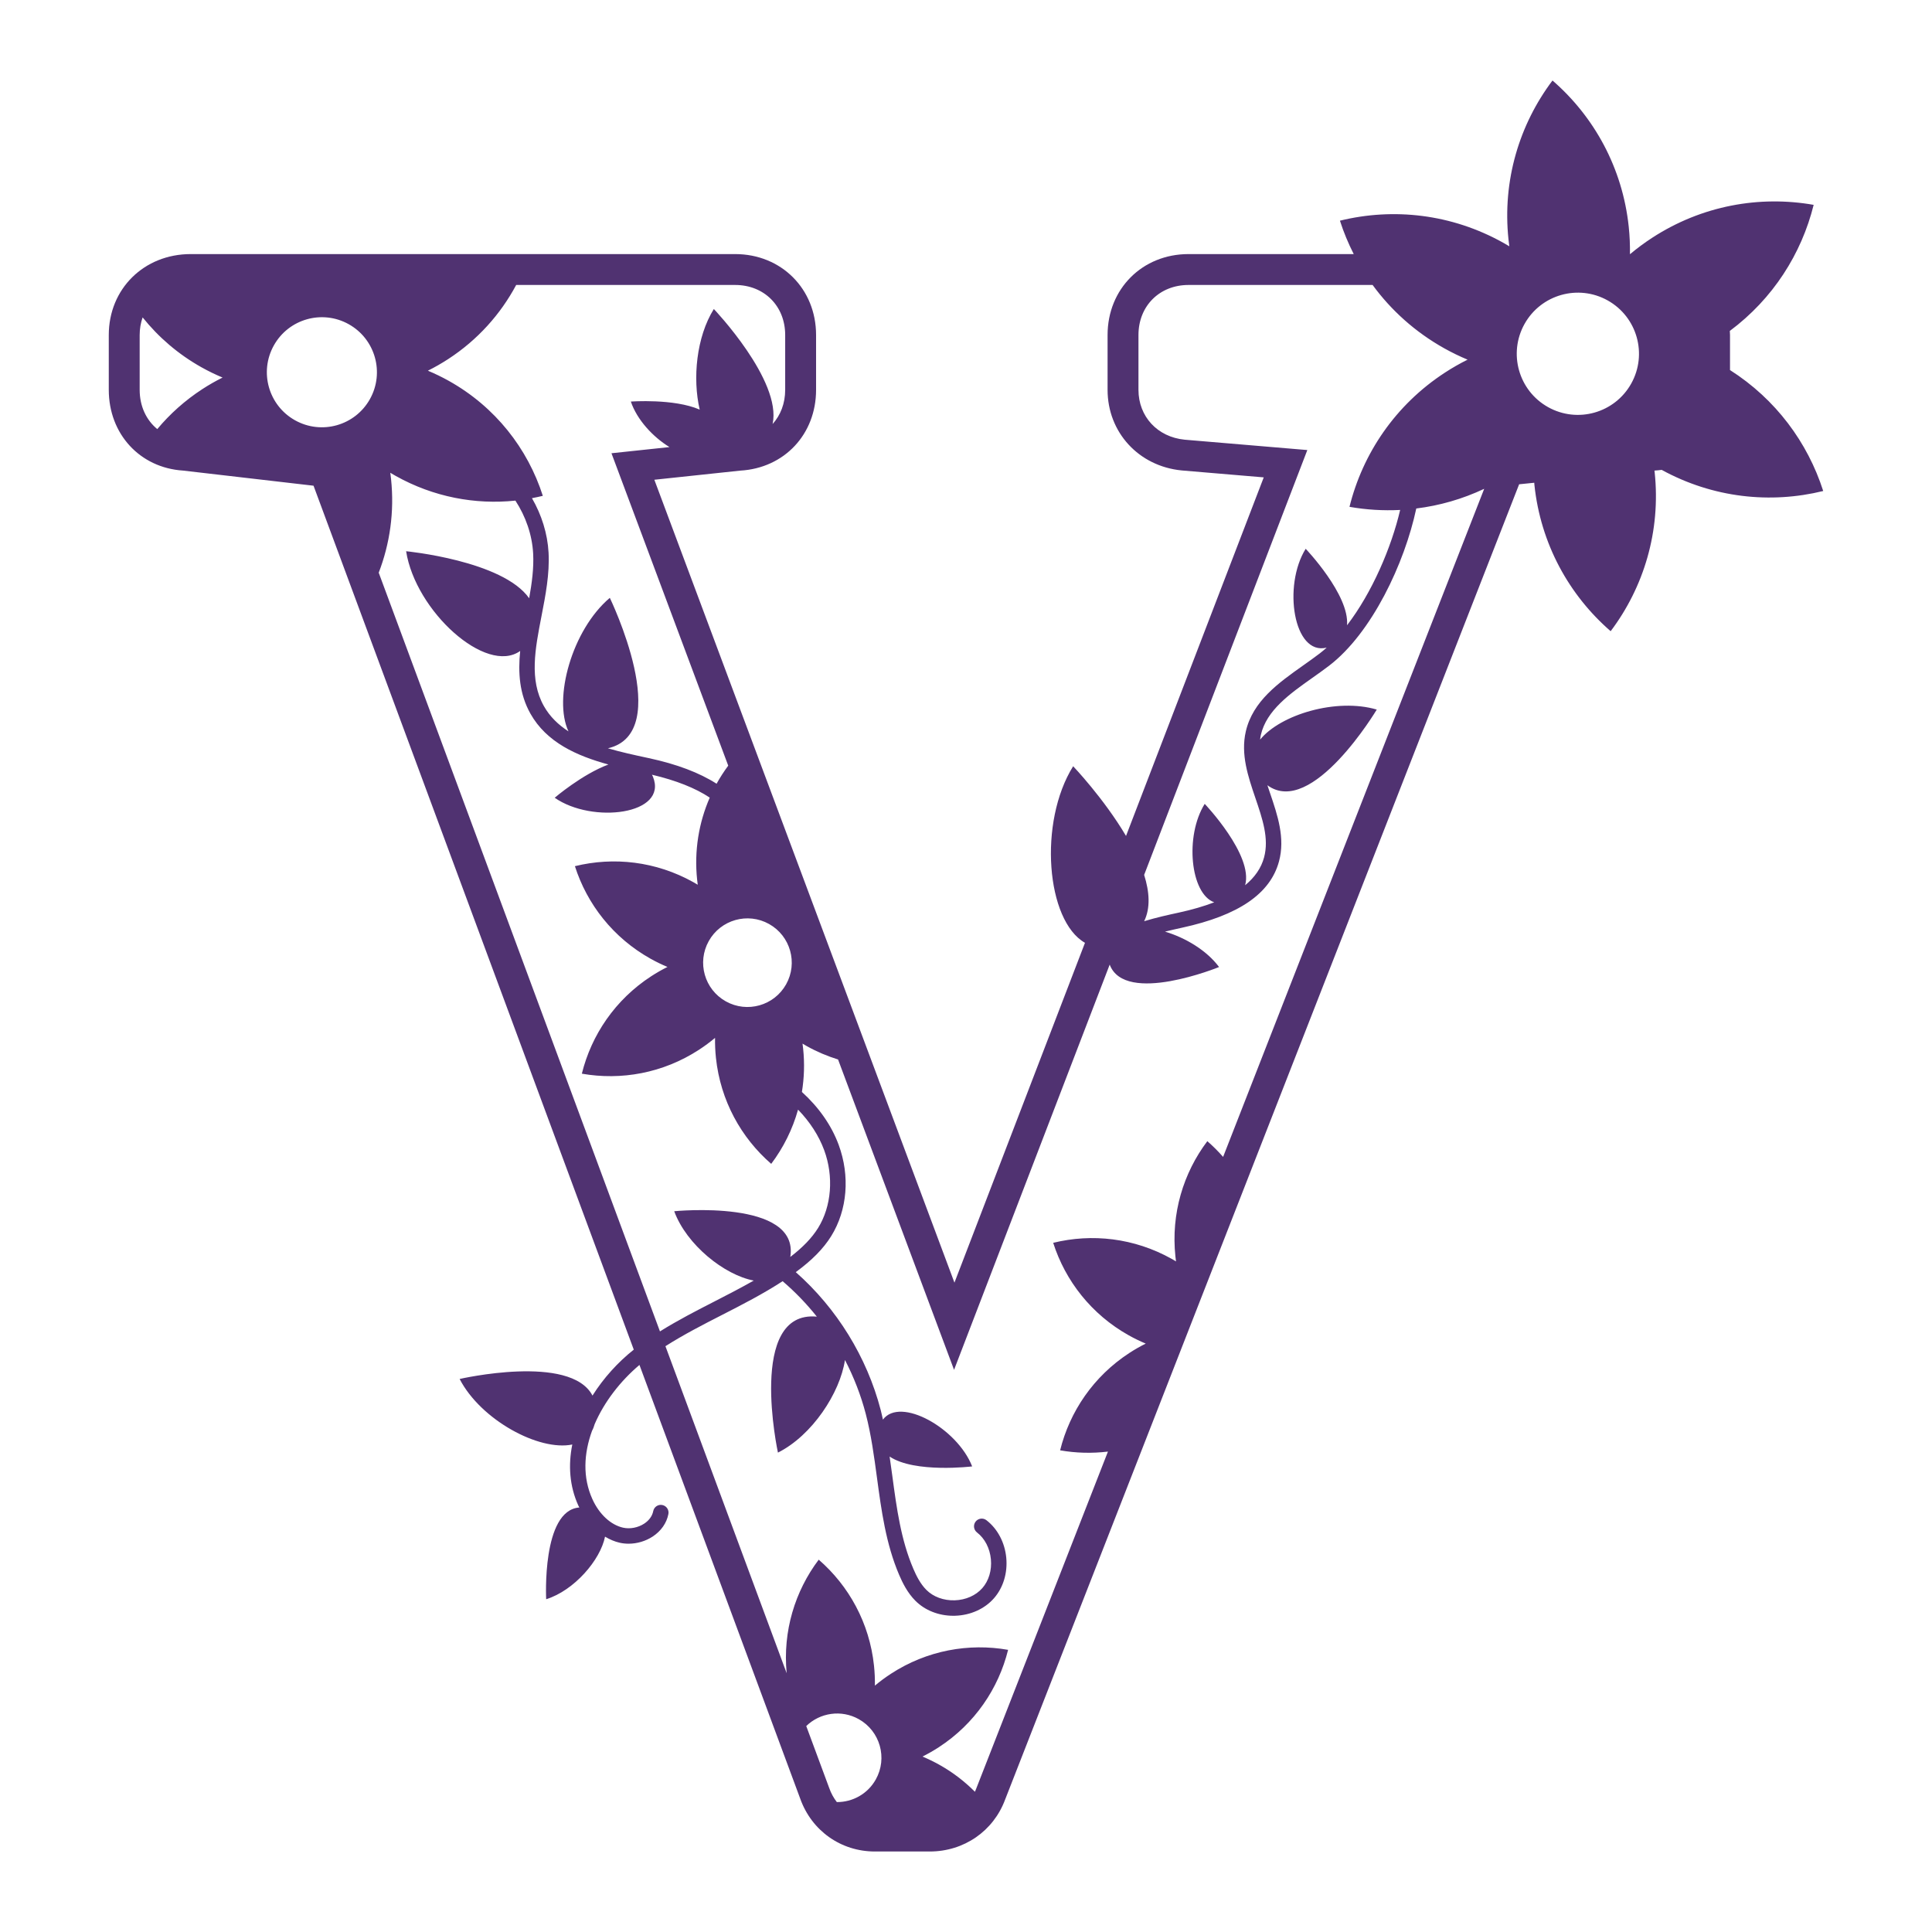 <?xml version="1.0" encoding="utf-8"?>
<!-- Designed by Vexels.com - 2020 All Rights Reserved - https://vexels.com/terms-and-conditions/  -->
<svg version="1.1" id="Layer_1" xmlns="http://www.w3.org/2000/svg" xmlns:xlink="http://www.w3.org/1999/xlink" x="0px" y="0px"
	 viewBox="0 0 1200 1200" enable-background="new 0 0 1200 1200" xml:space="preserve">
<path fill="#503271" d="M1132.434,304.972c-9.64-30.115-29.475-57.026-57.892-75.119V208.07c0-0.857-0.081-1.685-0.12-2.529
	c26.764-19.919,44.529-47.87,52.073-78.302c-33.616-5.917-69.465,0.392-100.333,20.475c-4.809,3.129-9.357,6.506-13.648,10.1h-0.119
	c0.088-5.615-0.157-11.295-0.762-17.018c-3.867-36.622-21.567-68.429-47.349-90.796c-20.542,27.259-31.207,62.061-27.34,98.683
	c0.153,1.44,0.333,2.87,0.528,4.296c-1.234-0.74-2.477-1.47-3.741-2.176c-32.139-17.977-68.33-21.88-101.475-13.732
	c2.28,7.123,5.163,14.052,8.561,20.744H738.201c-28.655,0-50.264,21.606-50.264,50.256v34.075c0,26.385,19.339,47.432,45.983,50.047
	c0.034,0.003,0.155,0.014,0.189,0.017l0.542,0.047l50.284,4.246l-85.544,222.721c-13.806-23.353-32.839-43.304-32.839-43.304
	c-21.728,34.81-16.739,95.964,7.346,109.676L592.825,796.68L406.427,297.982l53.359-5.671c27.327-1.547,47.092-22.546,47.092-50.166
	V208.07c0-28.65-21.607-50.256-50.26-50.256H118.468c-29.019,0-50.902,21.606-50.902,50.256v34.075
	c0,27.431,19.348,48.414,46.106,50.142l81.069,9.395l198.908,536.601c-9.85,7.813-18.769,17.638-25.641,28.546
	c-13.673-26.184-82.525-10.322-82.525-10.322c13.199,25.507,49.361,45.006,69.98,40.699c-2.57,12.738-1.775,25.749,3.749,37.921
	c0.19,0.418,0.421,0.797,0.62,1.206c-23.474,1.728-20.595,56.981-20.595,56.981c17.373-5.437,33.628-24.265,36.561-38.87
	c2.917,1.755,5.985,3.084,9.164,3.79c1.777,0.397,3.61,0.59,5.458,0.59c5.221,0,10.545-1.546,14.973-4.45
	c5.209-3.416,8.672-8.375,9.755-13.964c0.503-2.601-1.196-5.118-3.797-5.621c-2.607-0.512-5.118,1.196-5.621,3.797
	c-0.587,3.026-2.573,5.783-5.599,7.766c-3.813,2.508-8.825,3.472-13.09,2.52c-7.697-1.711-14.836-8.331-19.092-17.712
	c-6.138-13.521-5.363-28.386-0.212-42.497c0.678-1.229,1.199-2.628,1.625-4.13c5.973-13.907,16.077-26.845,27.812-36.744
	l99.846,269.359c7.095,19.964,25.283,32.852,46.387,32.852h34.075c21.213,0,39.562-12.66,46.819-32.277l319.259-816.929l9.391-0.951
	c0.045,0.47,0.056,0.934,0.105,1.404c3.867,36.622,21.567,68.428,47.35,90.796c20.542-27.259,31.207-62.062,27.34-98.683
	c-0.038-0.359-0.09-0.714-0.132-1.072c1.518-0.091,3.014-0.238,4.483-0.446C1063.952,309.282,1099.676,313.024,1132.434,304.972z
	 M1013.171,238.264c-10.234,18.295-33.36,24.831-51.656,14.598c-18.295-10.233-24.831-33.36-14.597-51.656
	c10.233-18.295,33.36-24.831,51.655-14.597C1016.869,196.842,1023.404,219.969,1013.171,238.264z M812.005,279.535l-75.878-6.407
	c-0.111-0.009-0.222-0.02-0.334-0.03c-16.881-1.657-28.671-14.385-28.671-30.953V208.07c0-18.003,13.07-31.07,31.079-31.07H852.55
	c11.478,15.698,26.435,29.236,44.517,39.35c4.742,2.653,9.575,4.992,14.471,7.037c-4.749,2.369-9.414,5.024-13.969,7.988
	c-30.868,20.083-51.163,50.3-59.375,83.429c10.348,1.821,20.909,2.474,31.47,1.933c-5.449,23.295-17.422,51.344-32.995,71.629
	c1.616-18.886-25.685-47.503-25.685-47.503c-14.293,22.899-7.558,66.544,13.044,61.378c-1.428,1.28-2.87,2.505-4.336,3.626
	c-3.232,2.473-6.586,4.843-10.136,7.357c-15.432,10.917-31.392,22.205-35.754,41.057c-3.291,14.208,1.405,28.02,5.946,41.372
	c4.4,12.937,8.556,25.159,5.402,36.869c-1.775,6.589-5.703,12.334-11.774,17.306c5.264-18.67-25.105-50.529-25.105-50.529
	c-12.484,20.001-8.924,55.826,5.903,61.141c-6.369,2.45-13.678,4.584-22.005,6.394c-6.455,1.402-13.932,3.031-21.513,5.348
	c4.007-8.211,3.306-18.272-0.005-28.76L812.005,279.535z M418.769,752.318c7.639,20.853,31.171,39.63,49.395,43.068
	c-7.957,4.516-16.102,8.732-24.122,12.833c-11.39,5.826-23.03,11.811-34.128,18.741L235.232,355.714
	c6.91-17.954,9.815-37.755,7.655-58.202c-0.137-1.296-0.3-2.585-0.475-3.867c1.11,0.667,2.231,1.323,3.369,1.96
	c23.515,13.153,49.439,17.939,74.343,15.336c6.397,9.819,10.387,21.2,11.022,32.844c0.49,8.985-0.788,18.427-2.474,27.803
	c-16.461-23.433-76.426-29.21-76.426-29.21c5.819,37.232,49.717,76.98,70.84,61.957c-1.354,13.419-0.523,26.658,6.365,38.915
	c10.064,17.904,28.759,26.201,48.438,31.6c-16.397,6.116-33.356,20.648-33.356,20.648c23.235,16.275,70.621,10.588,61.018-13.071
	c-0.181-0.446-0.397-0.824-0.595-1.237c14.978,3.547,26.975,8.291,35.877,14.221c-6.768,15.526-9.74,32.958-7.834,51.005
	c0.11,1.045,0.242,2.081,0.383,3.115c-0.895-0.536-1.796-1.066-2.713-1.578c-23.305-13.036-49.549-15.865-73.584-9.957
	c7.545,23.573,23.692,44.453,46.997,57.489c3.439,1.924,6.943,3.619,10.494,5.103c-3.444,1.717-6.827,3.643-10.129,5.792
	c-22.384,14.562-37.1,36.474-43.055,60.498c24.377,4.29,50.372-0.285,72.755-14.847c3.518-2.289,6.847-4.76,9.981-7.391
	c-0.066,4.092,0.113,8.234,0.554,12.408c2.805,26.556,15.639,49.62,34.335,65.839c7.538-10.002,13.233-21.409,16.665-33.675
	c7.283,7.514,12.868,16.066,16.22,25.147c6.042,16.363,4.593,34.889-3.778,48.354c-3.836,6.168-9.395,11.964-17.258,18.002
	C496.649,744.511,418.769,752.318,418.769,752.318z M170.101,214.528c9.215-16.475,30.041-22.361,46.517-13.146
	c16.475,9.216,22.36,30.041,13.145,46.517c-9.215,16.475-30.041,22.361-46.516,13.146S160.886,231.003,170.101,214.528z
	 M488.272,611.376c-7.421,13.267-24.191,18.006-37.457,10.586c-13.267-7.42-18.006-24.191-10.585-37.457
	c7.421-13.267,24.191-18.006,37.457-10.586C490.954,581.34,495.693,598.11,488.272,611.376z M487.692,208.07v34.075
	c0,8.446-2.895,15.787-7.808,21.221c5.864-27.023-36.502-71.437-36.502-71.437c-10.867,17.408-13.287,43.157-8.788,62.488
	c-16.012-6.986-42.762-4.996-42.762-4.996c3.811,11.293,13.675,21.947,23.989,28.269l-36.03,3.829l72.527,194.043
	c-2.649,3.578-5.073,7.325-7.236,11.23c-10.648-6.83-24.677-12.16-42.116-15.908l-0.893-0.19c-8.04-1.728-16.423-3.542-24.485-5.913
	c41.784-9.654,1.184-93.447,1.184-93.447c-23.542,19.924-35.258,62.515-25.679,82.931c-6.291-4.063-11.59-9.151-15.281-15.716
	c-9.171-16.319-5.437-35.517-1.483-55.845c2.514-12.925,5.112-26.29,4.397-39.442c-0.648-11.868-4.338-23.506-10.315-33.846
	c2.262-0.426,4.515-0.895,6.75-1.443c-9.371-29.274-29.422-55.204-58.365-71.393c-4.271-2.389-8.622-4.494-13.032-6.337
	c4.276-2.133,8.478-4.525,12.58-7.193c18.404-11.974,32.604-27.96,42.265-46.048h136.009
	C474.623,177,487.692,190.067,487.692,208.07z M86.752,208.07c0-3.91,0.663-7.568,1.836-10.928
	c9.824,12.251,22.073,22.885,36.622,31.023c4.271,2.389,8.622,4.495,13.031,6.337c-4.276,2.133-8.477,4.525-12.579,7.193
	c-10.793,7.022-20.136,15.429-27.975,24.824c-6.79-5.551-10.934-14.155-10.934-24.374V208.07z M500.775,1072.08
	c8.503-8.268,21.732-10.373,32.612-4.287c13.267,7.421,18.006,24.191,10.585,37.457c-5.07,9.065-14.504,14.117-24.203,14.053
	c-1.972-2.556-3.578-5.467-4.711-8.689L500.775,1072.08z M606.36,1110.921c-0.246,0.675-0.521,1.332-0.808,1.98
	c-6.417-6.425-13.776-12.114-22.096-16.767c-3.439-1.924-6.943-3.619-10.494-5.102c3.443-1.718,6.827-3.644,10.13-5.792
	c22.383-14.563,37.1-36.474,43.055-60.497c-24.376-4.29-50.371,0.284-72.755,14.847c-3.518,2.289-6.846,4.759-9.981,7.391
	c0.067-4.093-0.112-8.234-0.554-12.408c-2.805-26.557-15.639-49.62-34.335-65.839c-14.705,19.513-22.41,44.36-19.908,70.542
	l-75.296-203.128c11.271-7.181,23.321-13.365,35.092-19.387c12.596-6.441,25.552-13.081,37.696-20.987
	c7.763,6.643,14.879,14.025,21.249,22.014c-43.373-4.098-24.164,84.458-24.164,84.458c21.224-10.639,38.547-37.021,41.632-57.526
	c5.515,10.645,9.889,21.88,12.917,33.483c3.363,12.903,5.205,26.571,6.985,39.789c2.707,20.11,5.505,40.904,13.712,60.105
	c2.095,4.912,5.149,11.192,10.174,16.216c5.936,5.93,14.445,9.274,23.504,9.274c0.39,0,0.784-0.006,1.18-0.019
	c9.49-0.303,18.252-4.247,24.032-10.814c5.783-6.567,8.584-15.757,7.682-25.212c-0.899-9.455-5.387-17.949-12.306-23.307
	c-2.095-1.618-5.106-1.237-6.729,0.859c-1.621,2.095-1.237,5.106,0.859,6.729c4.834,3.741,7.978,9.802,8.628,16.631
	c0.653,6.826-1.293,13.374-5.333,17.961c-4.038,4.587-10.286,7.344-17.14,7.566c-6.842,0.219-13.271-2.136-17.593-6.458
	c-3.863-3.857-6.376-9.078-8.138-13.196c-7.691-18.002-10.283-37.244-13.025-57.616c-0.535-3.973-1.091-7.989-1.677-12.017
	c15.626,10.475,51.269,6.119,51.269,6.119c-9.293-23.764-44.683-43.534-55.423-29.066c-0.45-1.992-0.865-3.994-1.379-5.967
	c-8.593-32.928-27.252-63.129-52.758-85.634c10.093-7.401,17.148-14.555,22.003-22.366c10.052-16.163,11.785-37.375,4.634-56.742
	c-4.479-12.128-12.407-23.378-22.82-32.797c1.413-8.7,1.732-17.723,0.761-26.911c-0.11-1.045-0.242-2.081-0.383-3.115
	c0.894,0.537,1.796,1.066,2.712,1.578c6.271,3.508,12.765,6.216,19.361,8.269l72.05,192.764l96.671-251.691
	c9.537,25.39,67.934,1.502,67.934,1.502c-7.658-10.299-20.791-18.168-33.575-21.99c3.471-0.854,7.009-1.66,10.594-2.439
	c35.102-7.629,54.796-21.1,60.208-41.191c3.916-14.53-0.912-28.725-5.58-42.452c-0.552-1.624-1.099-3.236-1.629-4.838
	c27.702,20.379,67.932-46.997,67.932-46.997c-24.934-7.361-59.75,3.045-72.463,18.663c0.133-0.984,0.247-1.971,0.474-2.95
	c3.541-15.288,17.983-25.506,31.951-35.386c3.466-2.454,7.051-4.99,10.423-7.569c26.555-20.321,46.908-63.626,54.158-97.653
	c14.362-1.781,28.598-5.81,42.185-12.227l-162.17,414.965c-3.048-3.479-6.319-6.75-9.804-9.772
	c-14.896,19.767-22.629,45.004-19.825,71.559c0.11,1.045,0.242,2.081,0.383,3.115c-0.894-0.536-1.796-1.066-2.712-1.578
	c-23.305-13.036-49.548-15.865-73.583-9.957c7.545,23.573,23.692,44.452,46.997,57.489c3.439,1.924,6.943,3.619,10.493,5.103
	c-3.443,1.717-6.826,3.643-10.129,5.792c-22.384,14.562-37.1,36.473-43.055,60.497c9.755,1.717,19.768,1.984,29.706,0.785
	L606.36,1110.921z"/>
</svg>
